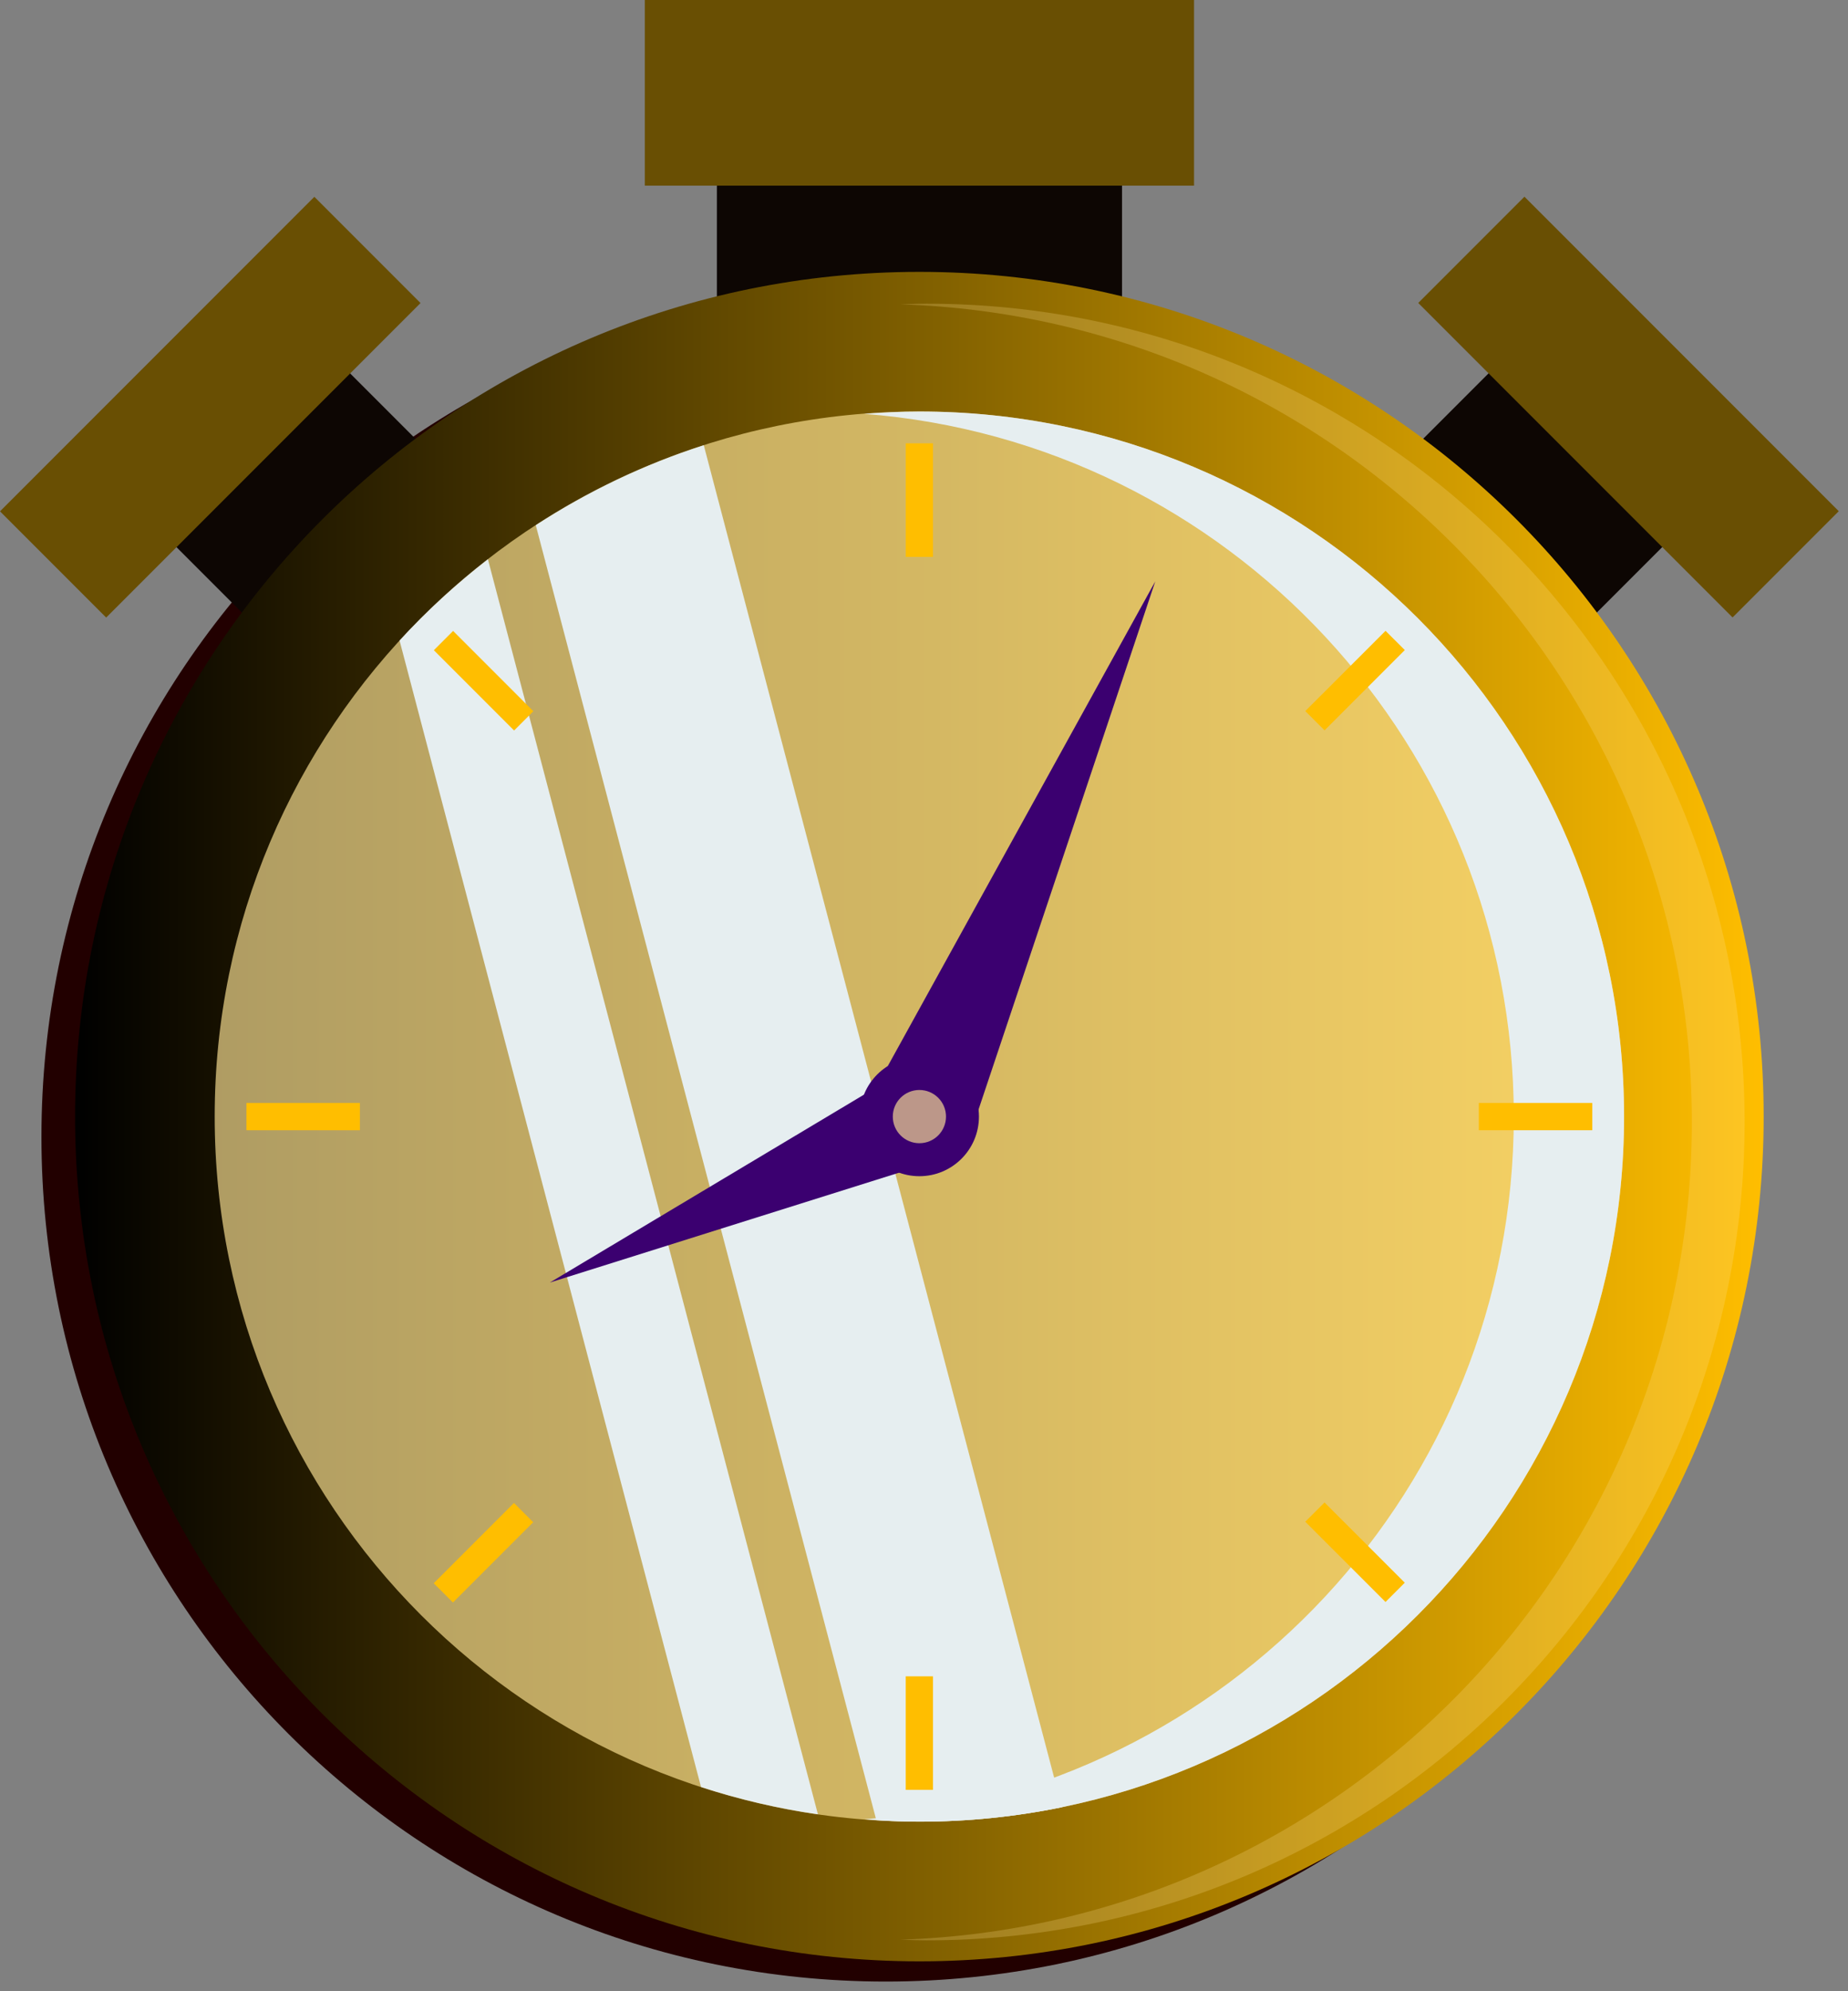 <svg width="52" height="56" viewBox="0 0 52 56" fill="none" xmlns="http://www.w3.org/2000/svg">
<rect x="0" y="0" width="52" height="56" fill="#808080" stroke="none"/>
<g id="Group">
<path id="Vector" d="M24.922 55.728C38.043 55.728 48.679 45.092 48.679 31.972C48.679 18.851 38.043 8.215 24.922 8.215C11.802 8.215 1.166 18.851 1.166 31.972C1.166 45.092 11.802 55.728 24.922 55.728Z" fill="#220000"/>
<path id="Vector_2" d="M9.552 10.201L4.665 15.087L8.421 18.843L13.307 13.956L9.552 10.201Z" fill="#0D0603"/>
<path id="Vector_3" d="M8.845 5.535L0 14.38L2.988 17.368L11.833 8.523L8.845 5.535Z" fill="#694F03"/>
<path id="Vector_4" d="M47.075 15.084L42.189 10.197L38.433 13.953L43.32 18.84L47.075 15.084Z" fill="#0D0603"/>
<path id="Vector_5" d="M51.74 14.377L42.895 5.532L39.907 8.52L48.752 17.365L51.74 14.377Z" fill="#694F03"/>
<path id="Vector_6" d="M31.572 4.694H20.172V11.256H31.572V4.694Z" fill="#0D0603"/>
<g id="Group_2">
<path id="Vector_7" d="M25.87 55.159C38.99 55.159 49.627 44.523 49.627 31.402C49.627 18.282 38.99 7.646 25.87 7.646C12.749 7.646 2.113 18.282 2.113 31.402C2.113 44.523 12.749 55.159 25.87 55.159Z" fill="url(#paint0_linear_1_152)"/>
<path id="Vector_8" opacity="0.35" d="M47.606 31.555C47.606 44.016 37.7 54.157 25.335 54.55C25.582 54.558 25.828 54.569 26.077 54.569C38.788 54.569 49.091 44.265 49.091 31.555C49.091 18.845 38.788 8.541 26.077 8.541C25.828 8.541 25.582 8.552 25.335 8.559C37.701 8.952 47.606 19.093 47.606 31.555Z" fill="#FFE496" fill-opacity="0.66"/>
<path id="Vector_9" d="M25.87 51.231C36.821 51.231 45.699 42.354 45.699 31.402C45.699 20.451 36.821 11.573 25.87 11.573C14.919 11.573 6.041 20.451 6.041 31.402C6.041 42.354 14.919 51.231 25.87 51.231Z" fill="#FFE496" fill-opacity="0.66"/>
<g id="Group_3">
<path id="Vector_10" d="M11.243 18.014L19.726 50.257C20.786 50.603 21.885 50.862 23.015 51.025L13.729 15.728C12.837 16.42 12.004 17.183 11.243 18.014Z" fill="#E6EEF0"/>
<path id="Vector_11" d="M29.881 50.825L19.803 12.521C18.117 13.062 16.532 13.824 15.076 14.77L24.659 51.191C25.059 51.216 25.461 51.232 25.867 51.232C27.242 51.232 28.584 51.091 29.881 50.825Z" fill="#E6EEF0"/>
</g>
<path id="Vector_12" d="M25.869 11.573C25.347 11.573 24.831 11.6 24.318 11.639C34.544 12.432 42.596 20.974 42.596 31.402C42.596 41.831 34.544 50.373 24.318 51.165C24.831 51.205 25.347 51.231 25.869 51.231C36.821 51.231 45.699 42.354 45.699 31.402C45.699 20.451 36.821 11.573 25.869 11.573Z" fill="#E6EEF0"/>
<g id="Group_4">
<path id="Vector_13" d="M26.253 12.468H25.487V15.661H26.253V12.468Z" fill="#FFBE00"/>
<path id="Vector_14" d="M44.805 31.786V31.019H41.612V31.786H44.805Z" fill="#FFBE00"/>
<path id="Vector_15" d="M25.486 50.337H26.253V47.144H25.486V50.337Z" fill="#FFBE00"/>
<path id="Vector_16" d="M6.934 31.019V31.786H10.127V31.019H6.934Z" fill="#FFBE00"/>
<path id="Vector_17" d="M39.529 18.282L38.987 17.741L36.729 19.998L37.271 20.54L39.529 18.282Z" fill="#FFBE00"/>
<path id="Vector_18" d="M38.986 45.053L39.528 44.511L37.27 42.254L36.728 42.796L38.986 45.053Z" fill="#FFBE00"/>
<path id="Vector_19" d="M12.204 44.526L12.746 45.068L15.004 42.81L14.462 42.268L12.204 44.526Z" fill="#FFBE00"/>
<path id="Vector_20" d="M12.75 17.744L12.208 18.286L14.466 20.544L15.008 20.002L12.75 17.744Z" fill="#FFBE00"/>
</g>
<path id="Vector_21" d="M24.544 30.773L27.23 32.114L32.508 16.349L24.544 30.773Z" fill="#3B0070"/>
<g id="Group_5">
<path id="Vector_22" d="M15.473 36.069L25.313 30.186L26.433 32.623L15.473 36.069Z" fill="#3B0070"/>
</g>
<path id="Vector_23" d="M27.546 31.402C27.546 32.328 26.796 33.079 25.87 33.079C24.944 33.079 24.193 32.328 24.193 31.402C24.193 30.477 24.944 29.726 25.87 29.726C26.796 29.726 27.546 30.477 27.546 31.402Z" fill="#3B0070"/>
<path id="Vector_24" d="M25.87 32.151C26.284 32.151 26.619 31.816 26.619 31.402C26.619 30.989 26.284 30.654 25.87 30.654C25.457 30.654 25.122 30.989 25.122 31.402C25.122 31.816 25.457 32.151 25.87 32.151Z" fill="#FFE496" fill-opacity="0.66"/>
</g>
<path id="Vector_25" d="M33.599 0H18.144V5.221H33.599V0Z" fill="#694F03"/>
</g>
<defs>
<linearGradient id="paint0_linear_1_152" x1="2.113" y1="31.403" x2="49.627" y2="31.403" gradientUnits="userSpaceOnUse">
<stop/>
<stop offset="1" stop-color="#FFBE00"/>
</linearGradient>
</defs>
</svg>
